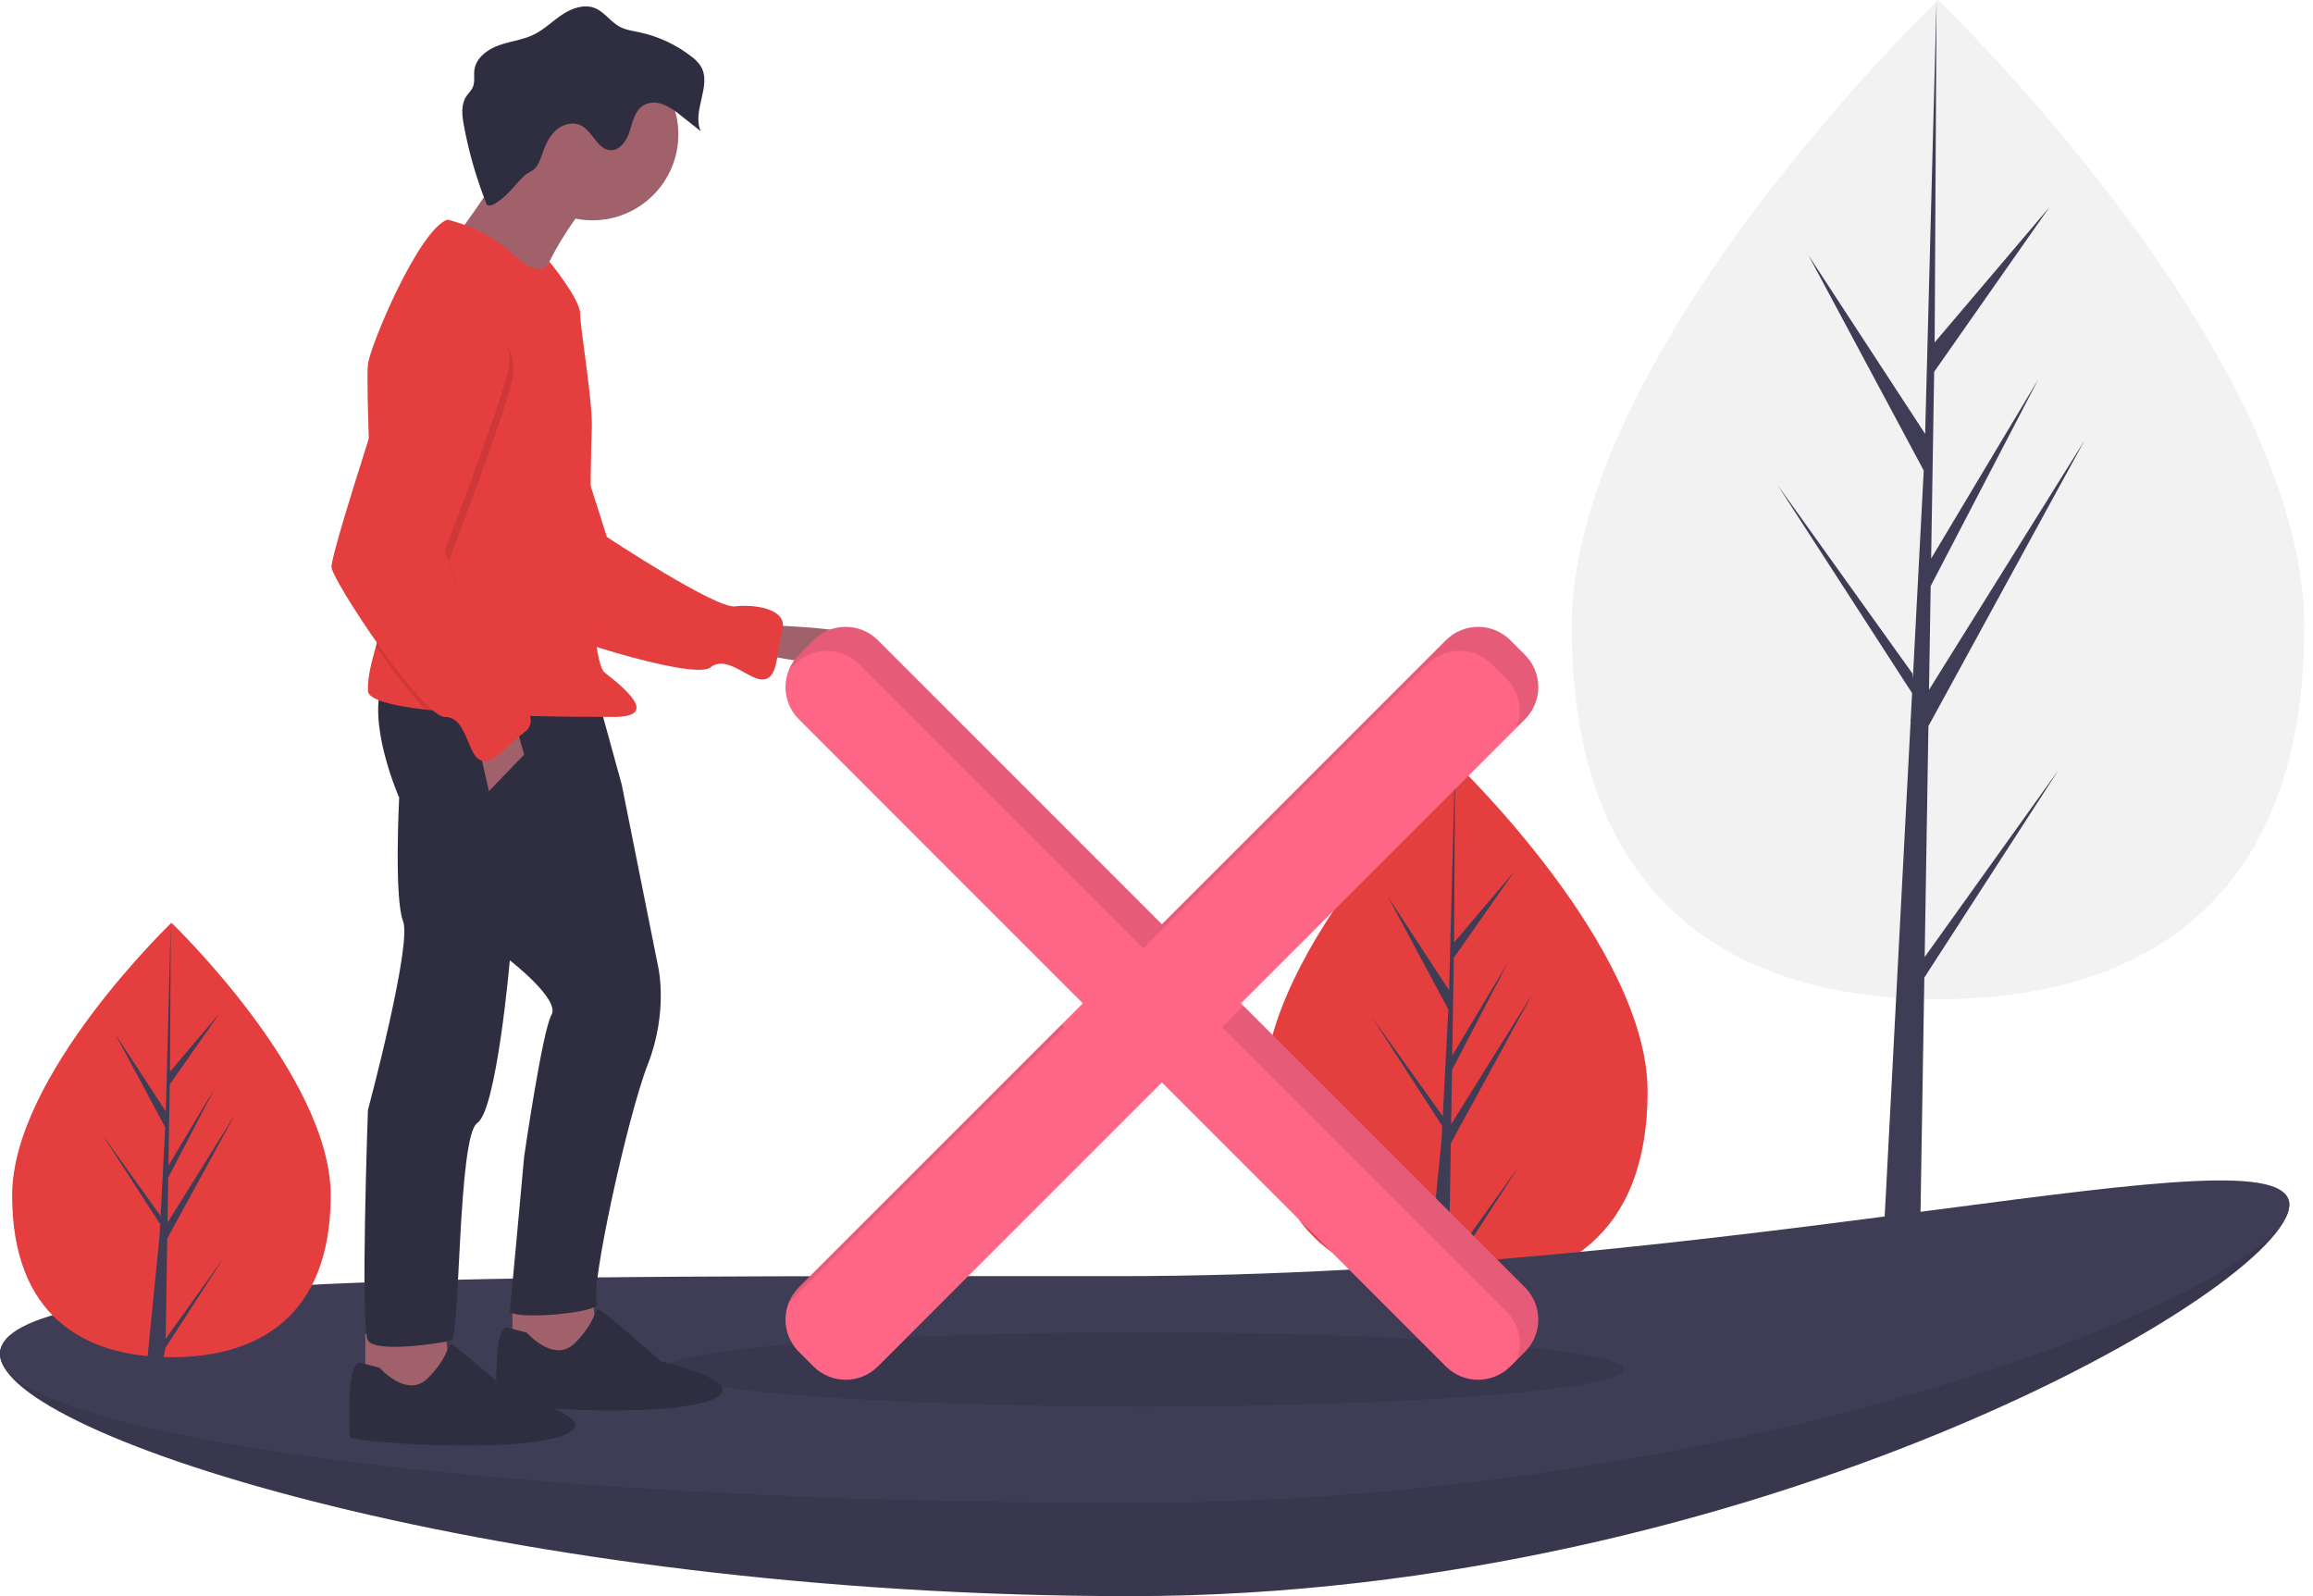 <svg width="171" height="118" viewBox="0 0 171 118" fill="none" xmlns="http://www.w3.org/2000/svg">
<g clip-path="url(#clip0)">
<path d="M121.807 80.686C121.807 91.365 115.459 95.094 107.629 95.094C99.799 95.094 93.452 91.365 93.452 80.686C93.452 70.007 107.629 56.422 107.629 56.422C107.629 56.422 121.807 70.007 121.807 80.686Z" fill="#E53E3E"/>
<path d="M107.258 84.523L113.301 73.466L107.281 83.121L107.346 79.102L111.511 71.103L107.363 78.039L107.481 70.811L111.94 64.443L107.499 69.675L107.573 56.422L107.131 73.215L102.615 66.301L107.077 74.632L106.654 82.704L106.642 82.49L101.415 75.185L106.626 83.246L106.573 84.256L106.563 84.271L106.568 84.354L105.496 95.125H106.928L107.1 94.255L112.298 86.213L107.113 93.46L107.258 84.523Z" fill="#3F3D56"/>
<path d="M170.36 46.35C170.36 66.749 158.235 73.872 143.277 73.872C128.32 73.872 116.194 66.749 116.194 46.35C116.194 25.951 143.277 0 143.277 0C143.277 0 170.36 25.951 170.36 46.35Z" fill="#F2F2F2"/>
<path d="M142.291 70.751L142.568 53.679L154.111 32.558L142.611 51.001L142.736 43.325L150.692 28.044L142.769 41.293V41.293L142.993 27.487L151.512 15.322L143.029 25.316L143.169 0L142.288 33.514L142.361 32.131L133.699 18.872L142.222 34.785L141.415 50.204L141.39 49.795L131.405 35.842L141.36 51.241L141.259 53.169L141.241 53.198L141.25 53.357L139.202 92.477H141.938L142.266 72.27L152.196 56.909L142.291 70.751Z" fill="#3F3D56"/>
<path d="M169.248 89.061C169.248 95.15 129.757 118 83.591 118C37.425 118 0 106.174 0 100.085C0 93.997 36.506 101.234 82.672 101.234C128.838 101.234 169.248 82.972 169.248 89.061Z" fill="#3F3D56"/>
<path opacity="0.1" d="M169.248 89.061C169.248 95.15 129.757 118 83.591 118C37.425 118 0 106.174 0 100.085C0 93.997 36.506 101.234 82.672 101.234C128.838 101.234 169.248 82.972 169.248 89.061Z" fill="black"/>
<path d="M169.248 89.061C169.248 95.15 129.757 111.11 83.591 111.11C37.425 111.11 0 106.174 0 100.085C0 93.997 36.506 94.344 82.672 94.344C128.838 94.344 169.248 82.972 169.248 89.061Z" fill="#3F3D56"/>
<path opacity="0.1" d="M84.526 103.988C104.131 103.988 120.023 102.759 120.023 101.242C120.023 99.726 104.131 98.496 84.526 98.496C64.922 98.496 49.029 99.726 49.029 101.242C49.029 102.759 64.922 103.988 84.526 103.988Z" fill="black"/>
<path d="M56.405 46.216C56.405 46.216 66.797 46.409 64.873 48.237C62.948 50.066 55.732 48.237 55.732 48.237L56.405 46.216Z" fill="#A0616A"/>
<path d="M34.753 24.007C34.753 24.007 38.949 23.258 40.408 26.646C41.867 30.033 44.863 39.694 44.863 39.694C44.863 39.694 52.881 45.002 54.339 44.828C55.798 44.654 58.291 45.009 57.834 46.601C57.376 48.192 57.579 49.996 56.526 50.218C55.474 50.439 53.799 48.328 52.518 49.344C51.236 50.361 39.815 46.647 39.082 45.878C38.349 45.108 32.256 28.446 32.256 28.446C32.256 28.446 32.499 23.953 34.753 24.007Z" fill="#E53E3E"/>
<path d="M43.752 95.537L44.233 99.579L40.192 100.637L37.882 99.579V96.018L43.752 95.537Z" fill="#A0616A"/>
<path d="M32.879 98.135L33.36 102.177L29.319 103.235L27.009 102.177V98.616L32.879 98.135Z" fill="#A0616A"/>
<path d="M44.137 51.365L45.965 58.005L48.659 71.478C48.659 71.478 49.429 74.75 47.89 78.696C46.35 82.641 43.56 95.537 44.137 96.306C44.714 97.076 37.594 97.654 37.69 96.884C37.786 96.114 38.748 85.528 38.748 85.528C38.748 85.528 40.096 76.194 40.769 75.039C41.443 73.884 37.69 70.997 37.69 70.997C37.69 70.997 36.728 82.064 35.284 83.026C33.841 83.989 34.033 98.905 33.36 99.097C32.686 99.29 27.779 100.06 27.202 99.097C26.624 98.135 27.202 82.064 27.202 82.064C27.202 82.064 30.473 69.842 29.8 68.11C29.126 66.377 29.511 58.968 29.511 58.968C29.511 58.968 27.009 53.29 28.356 50.306L44.137 51.365Z" fill="#2F2E41"/>
<path d="M43.848 14.411C43.848 14.411 39.807 19.415 39.999 21.628C40.192 23.842 33.649 17.587 33.649 17.587C33.649 17.587 38.364 11.235 38.364 9.888C38.364 8.54 43.848 14.411 43.848 14.411Z" fill="#A0616A"/>
<path d="M43.8 16.287C47.307 16.287 50.151 13.444 50.151 9.936C50.151 6.428 47.307 3.584 43.8 3.584C40.293 3.584 37.449 6.428 37.449 9.936C37.449 13.444 40.293 16.287 43.8 16.287Z" fill="#A0616A"/>
<path d="M27.795 47.765C27.508 48.837 27.151 50.052 27.202 51.076C27.234 51.739 28.994 52.174 31.428 52.459C33.684 52.724 36.52 52.858 39.098 52.928C41.804 53.001 44.224 53.001 45.388 53.001C48.852 53.001 46.061 50.788 44.714 49.729C43.367 48.67 43.656 33.658 43.752 31.733C43.848 29.808 42.886 24.227 42.886 23.168C42.886 22.11 40.622 19.347 40.622 19.347C40.622 19.347 40.096 20.858 37.979 18.838C35.862 16.817 33.071 16.239 33.071 16.239C30.954 17.009 27.394 25.478 27.202 26.921C27.124 27.507 27.188 30.509 27.319 33.936C27.509 38.945 27.84 44.866 28.068 45.495C28.248 45.99 28.049 46.822 27.795 47.765Z" fill="#E53E3E"/>
<path d="M38.075 53.386L38.748 55.792L36.15 58.486L35.284 54.733L38.075 53.386Z" fill="#A0616A"/>
<path d="M38.941 98.52C38.941 98.52 40.962 100.83 42.501 99.29C44.041 97.75 43.944 96.788 44.233 96.788C44.522 96.788 48.852 100.637 48.852 100.637C48.852 100.637 56.261 102.369 52.22 103.62C48.178 104.871 36.728 104.005 36.728 103.62C36.728 103.235 36.439 98.135 37.498 98.135L38.941 98.52Z" fill="#2F2E41"/>
<path d="M28.068 101.118C28.068 101.118 30.088 103.428 31.628 101.888C33.167 100.348 33.071 99.386 33.36 99.386C33.649 99.386 37.979 103.235 37.979 103.235C37.979 103.235 45.388 104.968 41.346 106.219C37.305 107.47 25.855 106.604 25.855 106.219C25.855 105.834 25.566 100.733 26.624 100.733L28.068 101.118Z" fill="#2F2E41"/>
<path d="M36.67 15.006C36.465 15.139 36.198 15.273 35.992 15.141C35.229 13.236 34.658 11.259 34.288 9.24C34.159 8.531 34.069 7.743 34.463 7.139C34.618 6.901 34.842 6.706 34.955 6.446C35.128 6.051 35.014 5.594 35.072 5.168C35.191 4.274 36.036 3.65 36.886 3.348C37.736 3.045 38.659 2.951 39.469 2.554C40.238 2.178 40.854 1.553 41.567 1.078C42.28 0.604 43.194 0.28 43.988 0.6C44.691 0.884 45.128 1.6 45.792 1.965C46.243 2.212 46.766 2.281 47.269 2.387C48.667 2.684 49.98 3.294 51.108 4.171C51.383 4.367 51.62 4.611 51.807 4.892C52.659 6.295 51.133 8.203 51.806 9.7L50.351 8.552C49.962 8.212 49.524 7.933 49.051 7.726C48.569 7.543 47.998 7.521 47.56 7.793C46.946 8.175 46.779 8.972 46.565 9.663C46.35 10.354 45.875 11.12 45.152 11.103C44.169 11.079 43.825 9.706 42.942 9.271C42.367 8.988 41.642 9.174 41.152 9.588C40.661 10.001 40.367 10.6 40.151 11.204C40.016 11.582 39.889 12.007 39.65 12.334C39.386 12.695 39.048 12.724 38.765 12.994C38.031 13.695 37.579 14.419 36.67 15.006Z" fill="#2F2E41"/>
<path opacity="0.1" d="M27.795 47.765C28.991 49.5 30.34 51.29 31.428 52.459C33.684 52.724 36.52 52.858 39.098 52.928C38.637 52.303 38.061 51.773 37.401 51.365C36.15 50.595 33.167 41.453 33.167 41.453C33.167 41.453 36.824 32.022 37.786 28.461C38.748 24.9 34.996 22.88 34.996 22.88C33.264 21.436 30.281 24.804 30.281 24.804C30.281 24.804 28.759 29.396 27.319 33.936C27.509 38.945 27.84 44.866 28.068 45.495C28.248 45.99 28.049 46.822 27.795 47.765Z" fill="black"/>
<path d="M34.707 22.11C34.707 22.11 38.46 24.131 37.498 27.691C36.535 31.252 32.879 40.683 32.879 40.683C32.879 40.683 35.862 49.825 37.113 50.595C38.364 51.365 40.096 53.193 38.748 54.156C37.401 55.118 36.439 56.658 35.477 56.177C34.515 55.696 34.515 53.001 32.879 53.001C31.243 53.001 24.604 42.992 24.508 41.934C24.411 40.875 29.992 24.034 29.992 24.034C29.992 24.034 32.975 20.666 34.707 22.11Z" fill="#E53E3E"/>
<path d="M112.74 48.413L111.657 47.331C111.026 46.699 110.169 46.344 109.276 46.344C108.383 46.344 107.527 46.699 106.896 47.331L85.899 68.33L64.902 47.331C64.271 46.699 63.414 46.344 62.522 46.344C61.629 46.344 60.772 46.699 60.141 47.331L59.058 48.413C58.746 48.726 58.498 49.097 58.328 49.506C58.159 49.914 58.072 50.352 58.072 50.794C58.072 51.236 58.159 51.674 58.328 52.083C58.498 52.491 58.746 52.863 59.058 53.175L80.055 74.175L59.058 95.174C58.746 95.487 58.498 95.858 58.328 96.266C58.159 96.675 58.072 97.113 58.072 97.555C58.072 97.997 58.159 98.435 58.328 98.844C58.498 99.252 58.746 99.623 59.058 99.936L60.141 101.019C60.772 101.65 61.629 102.005 62.522 102.005C63.414 102.005 64.271 101.65 64.902 101.019L85.899 80.019L106.896 101.019C107.527 101.65 108.383 102.005 109.276 102.005C110.169 102.005 111.026 101.65 111.657 101.019L112.74 99.936C113.371 99.305 113.726 98.448 113.726 97.555C113.726 96.662 113.371 95.806 112.74 95.174L91.743 74.175L112.74 53.175C113.371 52.544 113.726 51.687 113.726 50.794C113.726 49.901 113.371 49.045 112.74 48.413V48.413Z" fill="#FF6584"/>
<path opacity="0.1" d="M58.309 96.316L78.682 75.94L78.486 75.744L59.058 95.174C58.733 95.499 58.478 95.888 58.309 96.316V96.316Z" fill="black"/>
<path opacity="0.1" d="M58.768 49.096C59.399 48.464 60.256 48.11 61.149 48.11C62.042 48.11 62.898 48.464 63.529 49.096L84.526 70.095L105.523 49.096C106.154 48.464 107.011 48.11 107.904 48.11C108.796 48.11 109.653 48.464 110.284 49.096L111.367 50.179C111.831 50.643 112.15 51.233 112.283 51.877C112.416 52.52 112.358 53.188 112.116 53.799L112.74 53.175C113.052 52.863 113.3 52.491 113.469 52.083C113.639 51.674 113.726 51.236 113.726 50.794C113.726 50.352 113.639 49.914 113.469 49.506C113.3 49.097 113.052 48.726 112.74 48.413L111.657 47.331C111.026 46.699 110.169 46.344 109.276 46.344C108.383 46.344 107.527 46.699 106.896 47.331L85.899 68.33L64.902 47.331C64.271 46.699 63.414 46.344 62.522 46.344C61.629 46.344 60.772 46.699 60.141 47.331L59.058 48.413C58.733 48.738 58.478 49.127 58.309 49.555L58.768 49.096Z" fill="black"/>
<path opacity="0.1" d="M91.939 74.371L90.37 75.94L111.367 96.939C111.831 97.404 112.149 97.994 112.283 98.637C112.416 99.281 112.358 99.949 112.116 100.56L112.74 99.936C113.052 99.623 113.3 99.252 113.469 98.844C113.639 98.435 113.726 97.997 113.726 97.555C113.726 97.113 113.639 96.675 113.469 96.266C113.3 95.858 113.052 95.487 112.74 95.174L91.939 74.371Z" fill="black"/>
<path d="M24.449 88.372C24.449 97.242 19.177 100.338 12.674 100.338C6.17 100.338 0.898 97.242 0.898 88.372C0.898 79.503 12.674 68.22 12.674 68.22C12.674 68.22 24.449 79.503 24.449 88.372Z" fill="#E53E3E"/>
<path d="M12.365 91.559L17.384 82.376L12.384 90.394L12.438 87.057L15.897 80.413L12.453 86.174L12.55 80.171L16.254 74.882L12.566 79.227L12.626 68.22L12.26 82.167L8.509 76.425L12.215 83.344L11.864 90.048L11.853 89.87L7.512 83.803L11.84 90.499L11.796 91.337L11.788 91.35L11.792 91.419L10.902 100.365H12.091L12.234 99.642L16.552 92.963L12.245 98.981L12.365 91.559Z" fill="#3F3D56"/>
</g>
<defs>
<clipPath id="clip0">
<rect width="170.36" height="118" fill="white"/>
</clipPath>
</defs>
</svg>
